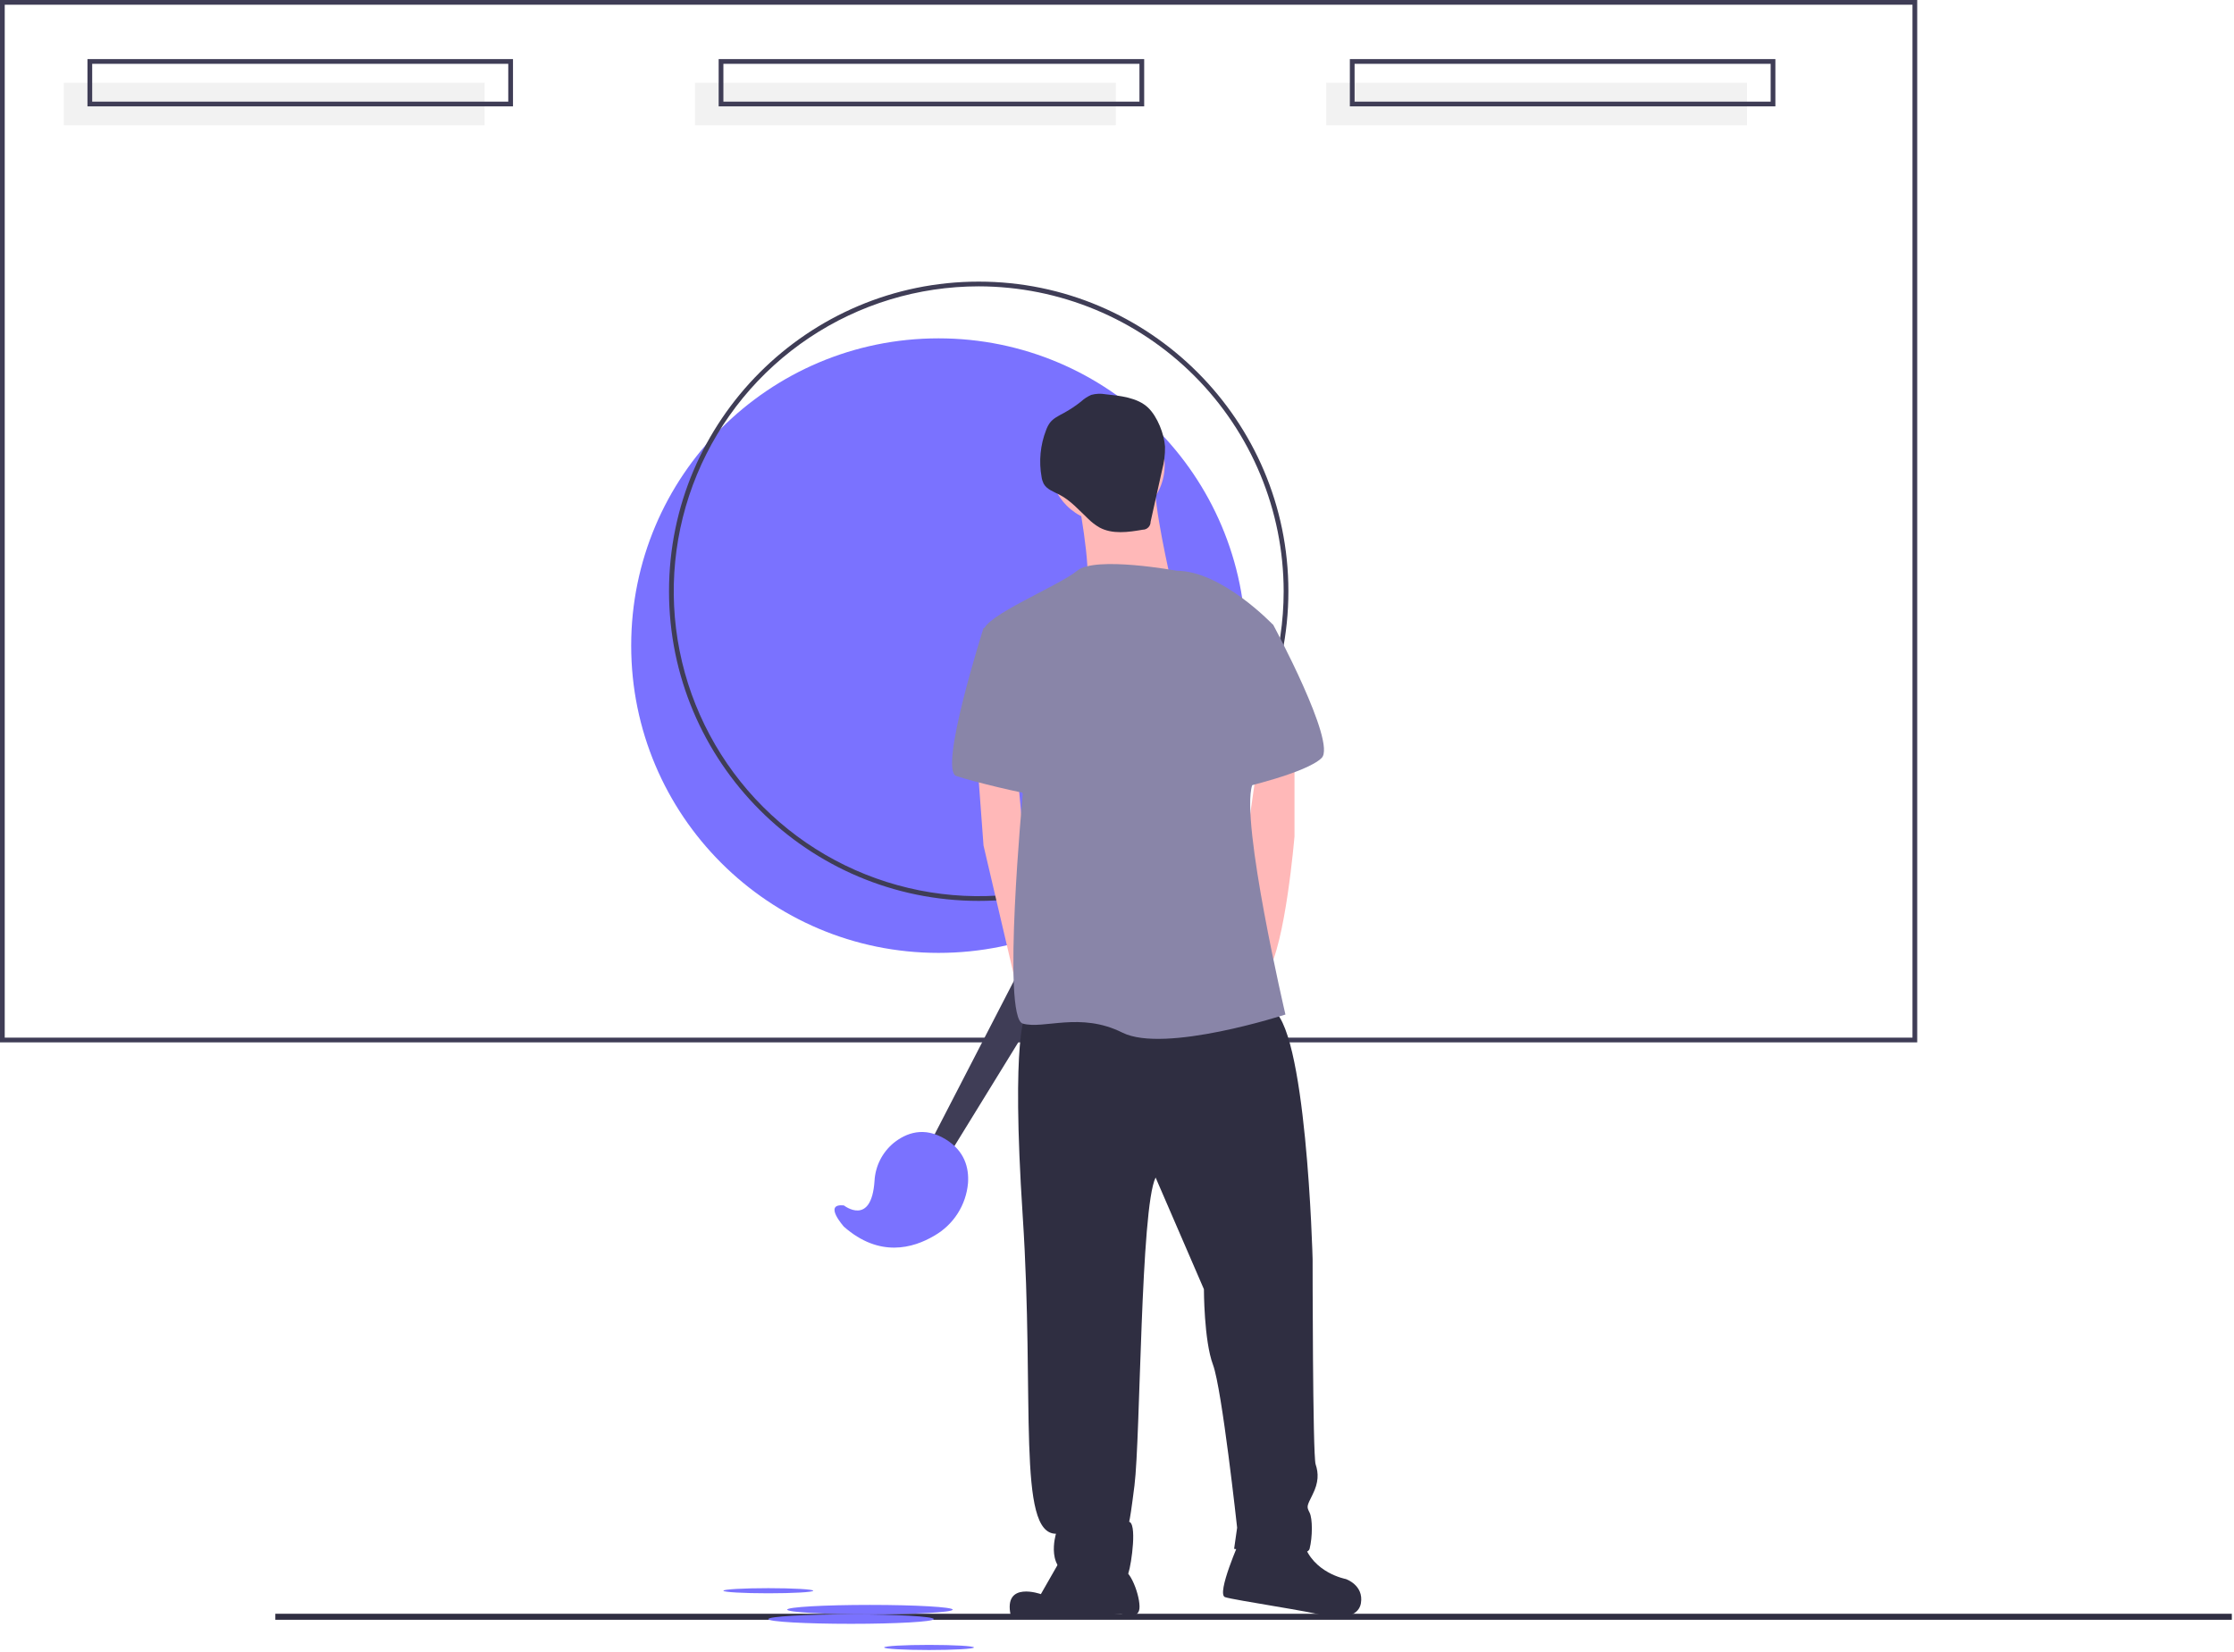 <svg width="945" height="699" viewBox="0 0 945 699" fill="none" xmlns="http://www.w3.org/2000/svg">
<g id="wow" clip-path="url(#clip0)">
<path id="Vector" d="M205 35H27V53H205V35Z" fill="#F2F2F2"/>
<path id="Vector_2" d="M472 35H294V53H472V35Z" fill="#F2F2F2"/>
<path id="Vector_3" d="M739 35H561V53H739V35Z" fill="#F2F2F2"/>
<g id="board">
<g id="circle">
<path id="filled" d="M397 403.146C468.797 403.146 527 344.943 527 273.146C527 201.349 468.797 143.146 397 143.146C325.203 143.146 267 201.349 267 273.146C267 344.943 325.203 403.146 397 403.146Z" fill="#7A72FF"/>
<path id="line" d="M414 381.146C341.766 381.146 283 322.38 283 250.146C283 177.912 341.766 119.146 414 119.146C486.233 119.146 545 177.912 545 250.146C545 322.38 486.233 381.146 414 381.146ZM414 121.146C388.486 121.146 363.545 128.712 342.331 142.886C321.117 157.061 304.583 177.208 294.819 200.78C285.055 224.352 282.501 250.289 287.478 275.313C292.456 300.336 304.742 323.322 322.783 341.363C340.824 359.404 363.81 371.69 388.833 376.668C413.857 381.645 439.794 379.091 463.366 369.327C486.938 359.563 507.085 343.029 521.26 321.815C535.434 300.601 543 275.66 543 250.146C542.961 215.945 529.358 183.156 505.174 158.972C480.99 134.788 448.201 121.185 414 121.146V121.146Z" fill="#3F3D56"/>
</g>
<path id="Vector_4" d="M811 441H0V0H811V441ZM2 439H809V2H2V439Z" fill="#3F3D56"/>
<path id="Vector_5" d="M217 45H37V25H217V45ZM39 43H215V27H39V43Z" fill="#3F3D56"/>
<path id="Vector_6" d="M484 45H304V25H484V45ZM306 43H482V27H306V43Z" fill="#3F3D56"/>
<path id="Vector_7" d="M751 45H571V25H751V45ZM573 43H749V27H573V43Z" fill="#3F3D56"/>
</g>
<path id="Vector_8" d="M944.078 682.738H116.474V685.292H944.078V682.738Z" fill="#2F2E41"/>
<g id="me">
<path id="Vector_9" d="M468.397 221.042C481.799 221.042 492.663 210.177 492.663 196.775C492.663 183.374 481.799 172.509 468.397 172.509C454.995 172.509 444.131 183.374 444.131 196.775C444.131 210.177 454.995 221.042 468.397 221.042Z" fill="#FFB8B8"/>
<g id="me_2">
<path id="Vector_10" d="M393.5 483.5L456.5 361.5L473.5 371.5L401.5 488.5L393.5 483.5Z" fill="#3F3D56"/>
<path id="Vector_11" d="M357 510C357 510 368.612 519.124 369.93 499.603C370.098 496.503 370.909 493.471 372.311 490.702C373.714 487.932 375.677 485.484 378.076 483.513C383.334 479.312 390.9 476.439 400 482C408.1 486.95 409.922 494.128 409.477 500.525C409.079 505.109 407.577 509.527 405.098 513.403C402.619 517.279 399.238 520.496 395.244 522.78C386.217 528.138 371.967 532.171 357 519C357 519 348 509 357 510Z" fill="#7A72FF"/>
<path id="Vector_12" d="M455.625 208.27C455.625 208.27 462.011 241.476 459.456 247.862C456.902 254.248 495.217 245.308 495.217 245.308C495.217 245.308 487.554 212.101 488.831 204.438C490.109 196.775 455.625 208.27 455.625 208.27Z" fill="#FFB8B8"/>
<path id="Vector_13" d="M413.479 323.215L416.033 357.698L428.71 411.854L432.636 426.666L439.022 403.677L432.636 351.313L430.467 327.738L413.479 323.215Z" fill="#FFB8B8"/>
<path id="Vector_14" d="M547.581 318.106V353.867C547.581 353.867 543.749 399.845 536.086 411.34C528.423 422.834 525.869 365.362 525.869 365.362L531.874 323.215L547.581 318.106Z" fill="#FFB8B8"/>
<path id="Vector_15" d="M433.913 429.22C433.913 429.22 427.528 436.883 432.636 514.79C437.745 592.697 430.082 648.893 446.685 648.893C446.685 648.893 441.576 665.496 455.625 666.773C469.674 668.05 476.06 669.327 477.337 665.496C478.614 661.664 481.169 643.784 477.337 643.784C477.337 643.784 477.337 648.893 479.891 628.458C482.446 608.023 482.446 510.959 488.832 498.187L509.266 545.442C509.266 545.442 509.266 567.154 513.098 577.371C516.929 587.589 523.315 646.338 523.315 646.338L522.038 655.278C522.038 655.278 552.69 660.387 553.967 655.278C555.244 650.17 555.244 642.507 553.967 639.952C552.69 637.398 552.69 637.398 555.244 632.289C557.799 627.181 557.799 623.349 556.521 619.518C555.244 615.686 555.244 532.67 555.244 532.67C555.244 532.67 552.69 431.774 537.364 426.666C522.038 421.557 433.913 429.22 433.913 429.22Z" fill="#2F2E41"/>
<path id="Vector_16" d="M450.517 656.556L440.299 674.436C440.299 674.436 424.335 668.689 427.528 683.376C454.987 685.292 474.144 682.738 474.144 682.738C474.144 682.738 480.53 685.292 481.807 681.46C483.084 677.629 478.614 664.219 474.783 664.219C470.951 664.219 450.517 656.556 450.517 656.556Z" fill="#2F2E41"/>
<path id="Vector_17" d="M524.592 651.447C524.592 651.447 514.375 674.436 518.206 675.713C522.038 676.99 556.521 682.099 559.076 683.376C561.63 684.653 574.402 685.931 575.679 678.268C576.956 670.605 569.293 668.05 569.293 668.05C569.293 668.05 555.244 665.496 551.413 652.724C547.581 639.953 524.592 651.447 524.592 651.447Z" fill="#2F2E41"/>
<path id="Vector_18" d="M497.772 241.476C497.772 241.476 463.288 235.09 455.625 241.476C447.962 247.862 416.033 260.634 416.033 267.02C416.033 273.405 432.636 335.987 432.636 335.987C432.636 335.987 423.696 430.497 432.636 433.051C441.577 435.606 456.903 427.943 474.783 436.883C492.663 445.823 543.75 429.22 543.75 429.22C543.75 429.22 524.592 347.481 529.701 332.155C534.81 316.829 538.641 264.465 538.641 264.465C538.641 264.465 516.929 241.476 497.772 241.476Z" fill="#8985A8"/>
<path id="Vector_19" d="M424.973 263.188L416.033 265.742C416.033 265.742 396.875 325.769 404.538 328.324C412.201 330.878 433.913 335.987 436.467 335.987C439.022 335.987 424.973 263.188 424.973 263.188Z" fill="#8985A8"/>
<path id="Vector_20" d="M518.207 256.802L538.641 264.465C538.641 264.465 565.462 314.275 559.076 320.661C552.69 327.046 524.592 333.432 524.592 333.432L518.207 256.802Z" fill="#8985A8"/>
<path id="Vector_21" d="M467.66 166.803C465.642 166.438 463.568 166.529 461.59 167.071C460.007 167.772 458.549 168.728 457.276 169.901C454.965 171.743 452.497 173.378 449.9 174.788C447.83 175.911 445.606 176.951 444.161 178.811C443.478 179.75 442.932 180.783 442.541 181.877C440.052 188.233 439.383 195.157 440.609 201.873C440.747 202.827 441.034 203.753 441.46 204.618C442.788 207.064 445.719 208.028 448.189 209.31C452.878 211.744 456.432 215.843 460.278 219.465C461.707 220.891 463.312 222.128 465.055 223.146C470.542 226.137 477.248 225.161 483.407 224.104C483.843 224.103 484.275 224.016 484.678 223.847C485.081 223.678 485.446 223.432 485.753 223.121C486.059 222.811 486.302 222.443 486.466 222.039C486.63 221.634 486.712 221.201 486.708 220.765L491.569 198.899C492.451 195.659 492.87 192.311 492.815 188.955C492.476 183.647 489.602 176.294 485.707 172.524C481.168 168.13 473.593 167.431 467.66 166.803Z" fill="#2F2E41"/>
</g>
</g>
<path id="Vector_22" d="M368 683C387.33 683 403 682.105 403 681C403 679.895 387.33 679 368 679C348.67 679 333 679.895 333 681C333 682.105 348.67 683 368 683Z" fill="#7A72FF"/>
<path id="Vector_23" d="M360 687C379.33 687 395 686.105 395 685C395 683.895 379.33 683 360 683C340.67 683 325 683.895 325 685C325 686.105 340.67 687 360 687Z" fill="#7A72FF"/>
<path id="Vector_24" d="M325 674.086C335.493 674.086 344 673.6 344 673C344 672.4 335.493 671.914 325 671.914C314.507 671.914 306 672.4 306 673C306 673.6 314.507 674.086 325 674.086Z" fill="#7A72FF"/>
<path id="Vector_25" d="M393 698.086C403.493 698.086 412 697.6 412 697C412 696.4 403.493 695.914 393 695.914C382.507 695.914 374 696.4 374 697C374 697.6 382.507 698.086 393 698.086Z" fill="#7A72FF"/>
</g>
<defs>
<clipPath id="clip0">
<rect width="944.078" height="698.086" fill="white"/>
</clipPath>
</defs>
</svg>
